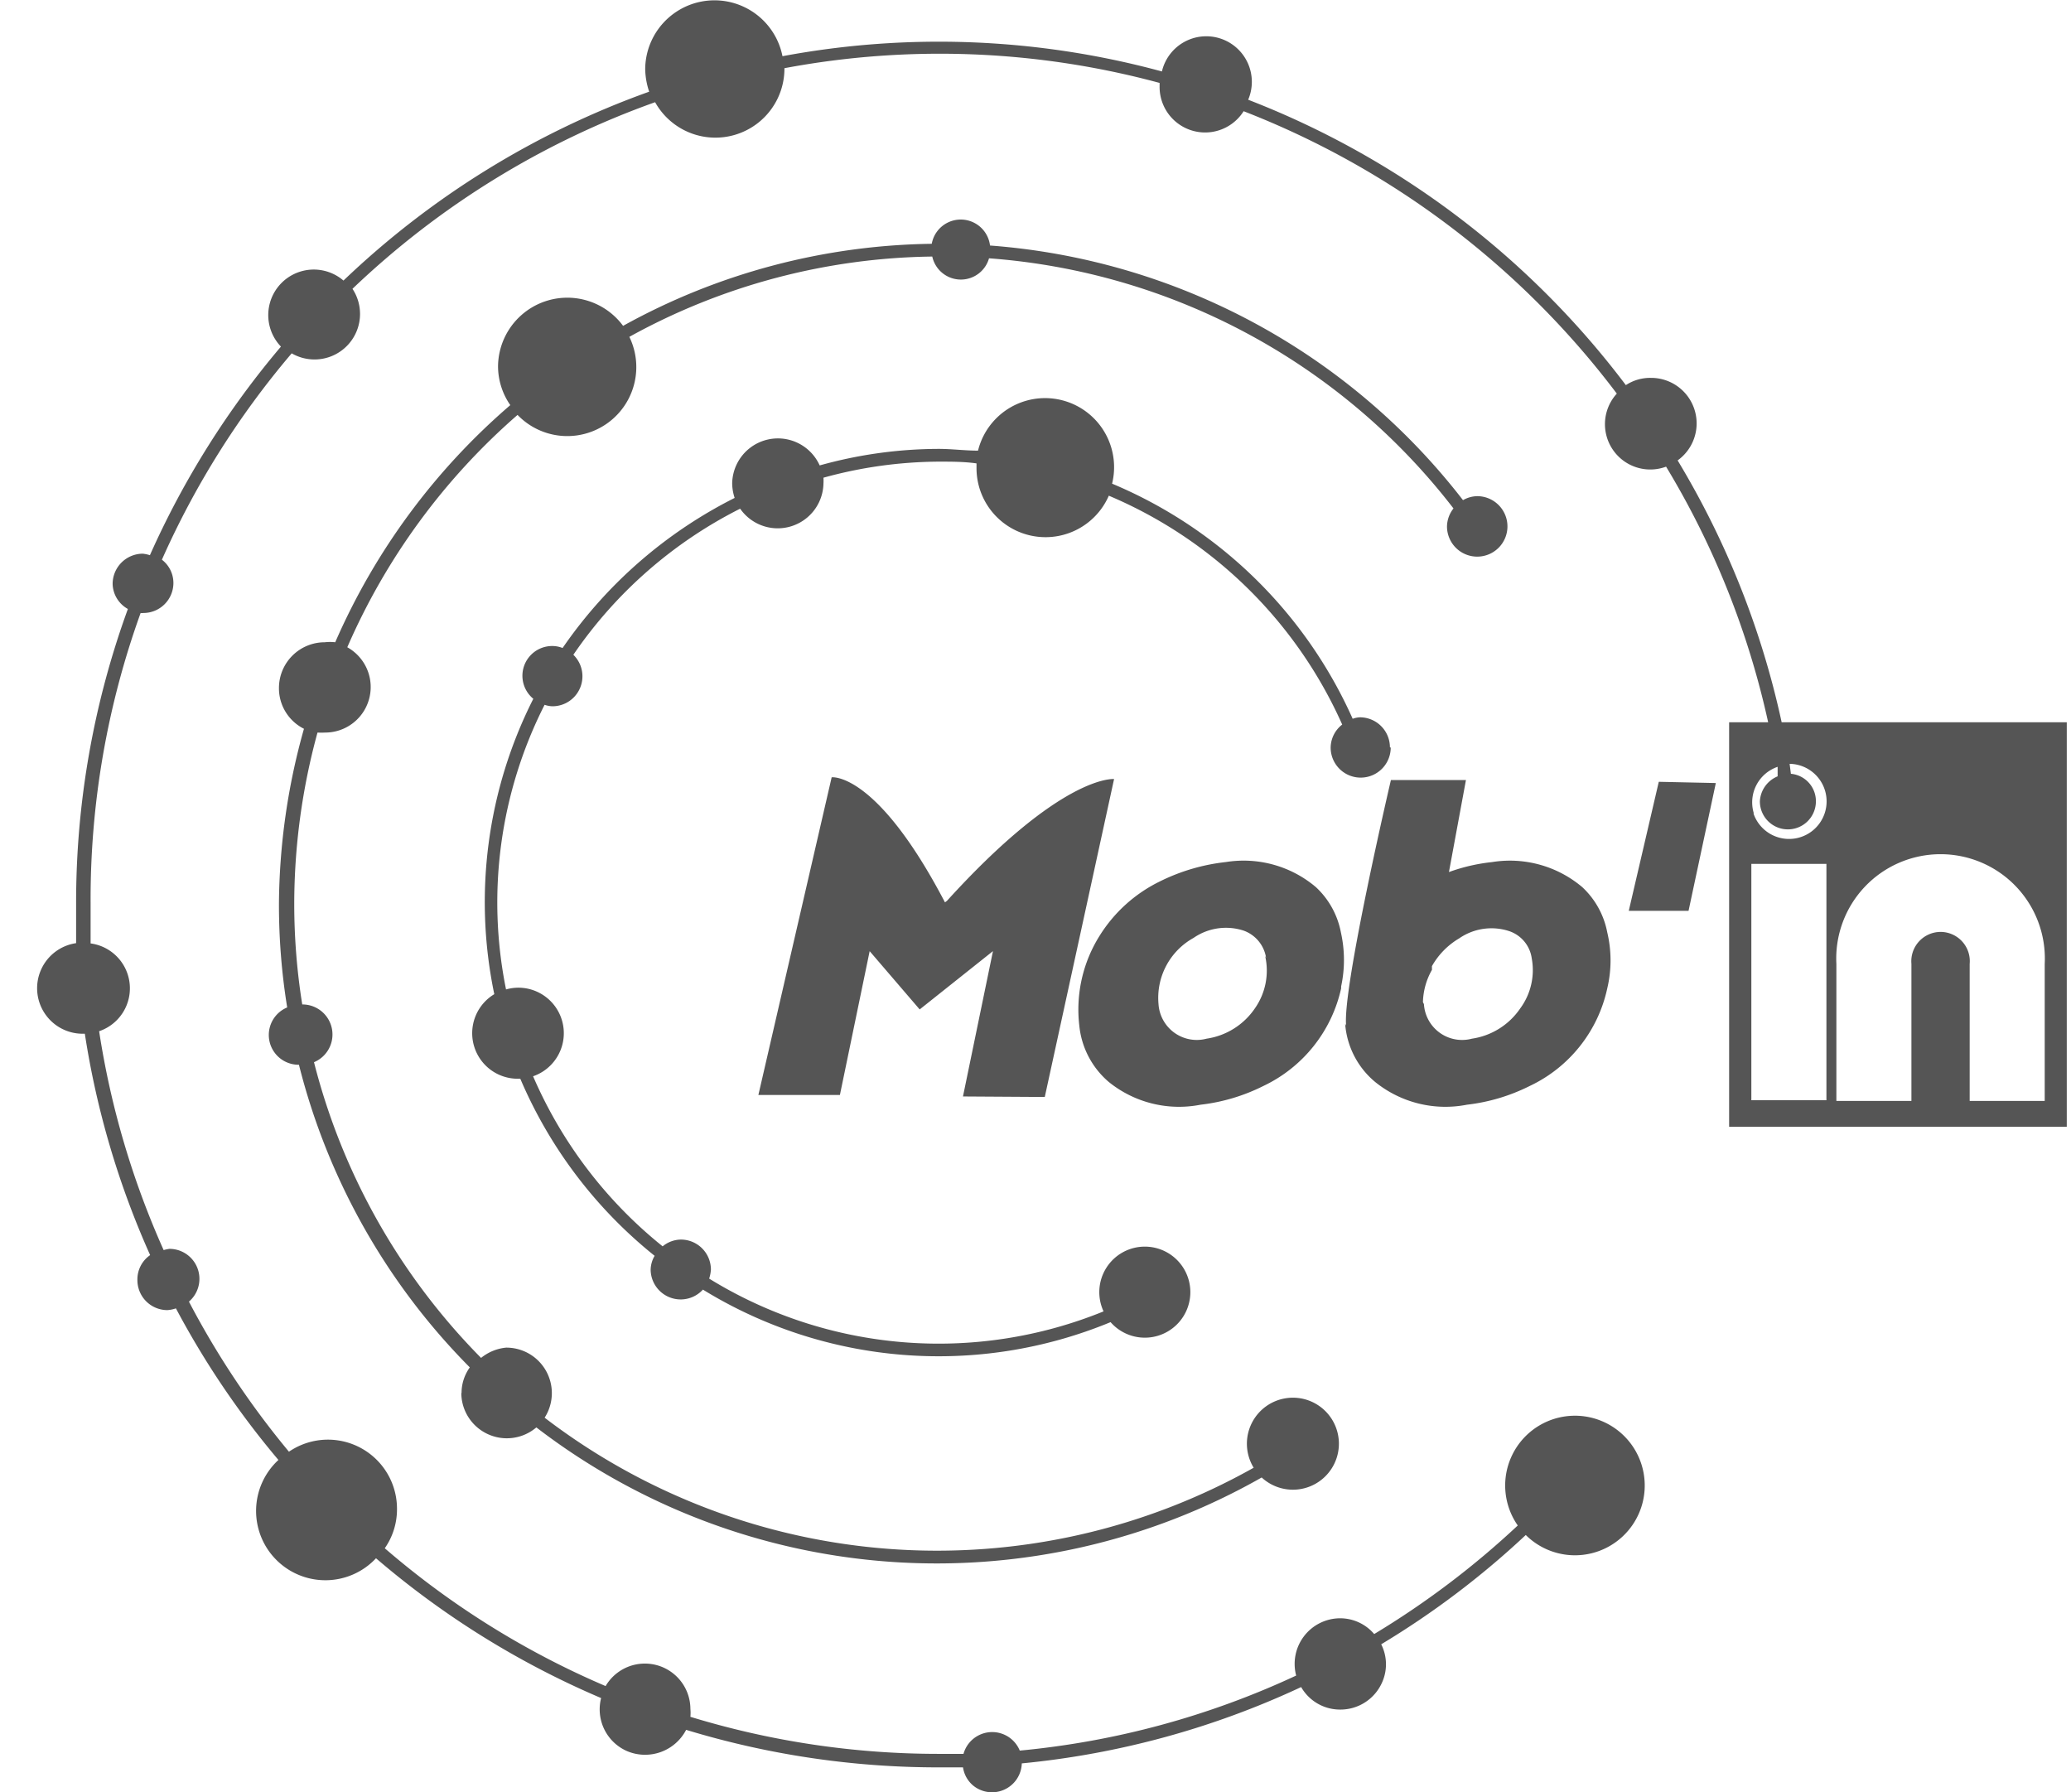 <svg width="52" height="45" fill="none" xmlns="http://www.w3.org/2000/svg">
    <path d="M11.589 34.958c.003-.225.075-.444.207-.628a16.485 16.485 0 0 1-4.29-7.598.748.748 0 0 1-.295-1.439 16.14 16.14 0 0 1-.207-2.6c.011-1.486.222-2.965.628-4.396a1.137 1.137 0 0 1-.628-1.03 1.149 1.149 0 0 1 1.15-1.142c.087-.01.175-.01.263 0a16.587 16.587 0 0 1 4.396-5.954c-.2-.287-.308-.63-.308-.98a1.74 1.74 0 0 1 3.14-1.01 16.422 16.422 0 0 1 7.75-2.06.74.74 0 0 1 1.463.043 16.573 16.573 0 0 1 11.876 6.393.74.74 0 0 1 .351-.1.759.759 0 1 1-.753.76.748.748 0 0 1 .163-.452 16.235 16.235 0 0 0-11.662-6.28.735.735 0 0 1-1.425-.044 16.127 16.127 0 0 0-7.606 2.016 1.733 1.733 0 0 1-2.807 1.96A16.39 16.39 0 0 0 8.72 16.25a1.143 1.143 0 0 1-.553 2.142c-.065.003-.13.003-.195 0a16.328 16.328 0 0 0-.584 4.314c.001.841.068 1.681.201 2.512a.754.754 0 0 1 .295 1.45 16.258 16.258 0 0 0 4.195 7.424c.18-.146.398-.236.628-.258a1.142 1.142 0 0 1 .968 1.759 16.21 16.21 0 0 0 17.803 1.256 1.155 1.155 0 1 1 .201.245 16.504 16.504 0 0 1-18.212-1.257 1.143 1.143 0 0 1-1.884-.847l.007-.032Zm23.31-16.196a.754.754 0 0 0-.753-.753.588.588 0 0 0-.182.037 11.467 11.467 0 0 0-6.041-5.903 1.733 1.733 0 1 0-3.366-.829c-.327 0-.66-.044-.992-.044a11.18 11.18 0 0 0-2.984.415 1.149 1.149 0 0 0-2.197.452 1.2 1.2 0 0 0 .062.364 11.53 11.53 0 0 0-4.32 3.768.697.697 0 0 0-.258-.05.747.747 0 0 0-.477 1.325 11.304 11.304 0 0 0-.98 7.416 1.143 1.143 0 0 0 .597 2.123h.056a11.448 11.448 0 0 0 3.373 4.446.717.717 0 0 0-.1.346.754.754 0 0 0 1.312.502 11.303 11.303 0 0 0 10.236.817 1.143 1.143 0 1 0-.176-.27 10.985 10.985 0 0 1-9.903-.823.904.904 0 0 0 .044-.226.754.754 0 0 0-.754-.754.734.734 0 0 0-.458.17 11.136 11.136 0 0 1-3.253-4.27 1.143 1.143 0 0 0-.377-2.224 1.164 1.164 0 0 0-.302.044 10.964 10.964 0 0 1 .968-7.146.67.67 0 0 0 .194.037.753.753 0 0 0 .528-1.293 11.14 11.14 0 0 1 4.188-3.668 1.149 1.149 0 0 0 2.092-.628c.003-.05.003-.1 0-.15a11.05 11.05 0 0 1 2.901-.403c.32 0 .628 0 .942.044v.107a1.733 1.733 0 0 0 3.322.704 11.172 11.172 0 0 1 5.86 5.746.742.742 0 0 0-.29.578.753.753 0 1 0 1.508 0l-.02-.007Zm16.995-.628V28.29h-8.478V18.134h.98a21.146 21.146 0 0 0-2.563-6.418 1.138 1.138 0 0 1-1.237-1.834 21.478 21.478 0 0 0-9.37-7.09 1.143 1.143 0 0 1-2.11-.628v-.082a21.138 21.138 0 0 0-9.42-.37 1.733 1.733 0 0 1-3.247.854A21.408 21.408 0 0 0 8.85 7.251a1.143 1.143 0 0 1-1.526 1.62 21.401 21.401 0 0 0-3.259 5.181.735.735 0 0 1 .289.584.754.754 0 0 1-.754.754.285.285 0 0 1-.069 0 21.157 21.157 0 0 0-1.256 7.297v.999a1.137 1.137 0 0 1 .214 2.204c.29 1.896.836 3.744 1.62 5.495a1.04 1.04 0 0 1 .145-.031.753.753 0 0 1 .49 1.325 21.513 21.513 0 0 0 2.511 3.768 1.734 1.734 0 0 1 2.713 1.438c.002.352-.105.697-.307.986a21.263 21.263 0 0 0 5.545 3.46 1.143 1.143 0 0 1 2.129.572c.006.066.006.134 0 .2a21.28 21.28 0 0 0 6.23.93h.627a.748.748 0 0 1 1.413-.082 21.1 21.1 0 0 0 6.94-1.884 1.145 1.145 0 0 1 1.105-1.438 1.122 1.122 0 0 1 .854.396 21.565 21.565 0 0 0 3.605-2.726 1.752 1.752 0 1 1 .201.239 21.527 21.527 0 0 1-3.63 2.744 1.111 1.111 0 0 1 .032.935 1.142 1.142 0 0 1-1.062.704 1.124 1.124 0 0 1-.98-.565 21.402 21.402 0 0 1-7.014 1.916.748.748 0 0 1-1.229.55.735.735 0 0 1-.247-.45h-.628c-2.143 0-4.274-.318-6.324-.942a1.162 1.162 0 0 1-1.469.54 1.143 1.143 0 0 1-.666-1.338 21.782 21.782 0 0 1-5.652-3.51 1.74 1.74 0 1 1-2.45-2.468 21.548 21.548 0 0 1-2.574-3.806.804.804 0 0 1-.214.044.753.753 0 0 1-.753-.753.741.741 0 0 1 .32-.628 21.592 21.592 0 0 1-1.64-5.558h-.074a1.143 1.143 0 0 1-.145-2.274v-.998a21.522 21.522 0 0 1 1.3-7.392.74.74 0 0 1-.383-.628.76.76 0 0 1 .754-.76.857.857 0 0 1 .182.038 21.854 21.854 0 0 1 3.29-5.237 1.143 1.143 0 0 1 1.57-1.658A21.678 21.678 0 0 1 16.3 2.302a1.882 1.882 0 0 1-.1-.565 1.74 1.74 0 0 1 3.447-.326 21.352 21.352 0 0 1 9.527.383 1.144 1.144 0 1 1 2.166.71 21.667 21.667 0 0 1 9.483 7.165 1.11 1.11 0 0 1 .628-.182 1.143 1.143 0 0 1 .672 2.072 21.54 21.54 0 0 1 2.612 6.575h7.16Zm-7.863 2.299a.943.943 0 1 0 .904-1.256l.032.25a.69.69 0 0 1 .628.692.703.703 0 0 1-1.407 0 .717.717 0 0 1 .446-.628v-.239a.942.942 0 0 0-.603 1.15v.03Zm1.828 1.256h-1.885v5.934h1.885V21.69ZM51.34 24.2a2.619 2.619 0 1 0-5.231 0v3.441h1.884V24.2a.737.737 0 0 1 .731-.803.735.735 0 0 1 .732.803v3.441h1.884V24.2Zm-10.444-1.332h1.501l.685-3.209-1.432-.031-.754 3.24Zm-14.663 4.673 1.74-7.982s-1.3-.132-4.196 3.058l-.05.038c-1.72-3.29-2.845-3.14-2.845-3.14l-1.84 7.975h2.047l.747-3.61 1.256 1.463 1.84-1.464-.753 3.649 2.053.013Zm7.441-2.726a3.561 3.561 0 0 1-1.953 2.45 4.709 4.709 0 0 1-1.576.47 2.807 2.807 0 0 1-2.305-.571 2.135 2.135 0 0 1-.74-1.413 3.486 3.486 0 0 1 .508-2.255 3.687 3.687 0 0 1 1.507-1.363 4.931 4.931 0 0 1 1.664-.49 2.808 2.808 0 0 1 2.261.629c.325.302.545.7.628 1.136.1.447.103.91.006 1.357v.05Zm-1.884-.766a.866.866 0 0 0-.565-.685 1.432 1.432 0 0 0-1.256.183 1.721 1.721 0 0 0-.88 1.664.962.962 0 0 0 1.207.866 1.778 1.778 0 0 0 1.212-.76A1.65 1.65 0 0 0 31.766 24l.025.05Zm2.01 1.702c-.1-.936 1.124-6.167 1.124-6.167h1.884l-.427 2.31a4.574 4.574 0 0 1 1.08-.25 2.814 2.814 0 0 1 2.267.628c.325.302.545.7.628 1.136.11.463.11.945 0 1.407a3.536 3.536 0 0 1-1.947 2.45 4.709 4.709 0 0 1-1.576.47 2.807 2.807 0 0 1-2.305-.571 2.101 2.101 0 0 1-.753-1.463l.025.05Zm1.953-.54a.96.96 0 0 0 1.206.866 1.778 1.778 0 0 0 1.212-.76 1.62 1.62 0 0 0 .289-1.256.843.843 0 0 0-.566-.684 1.426 1.426 0 0 0-1.256.182 1.884 1.884 0 0 0-.684.697v.094a1.726 1.726 0 0 0-.226.81l.025.05Z" fill="#555"/>
</svg>
